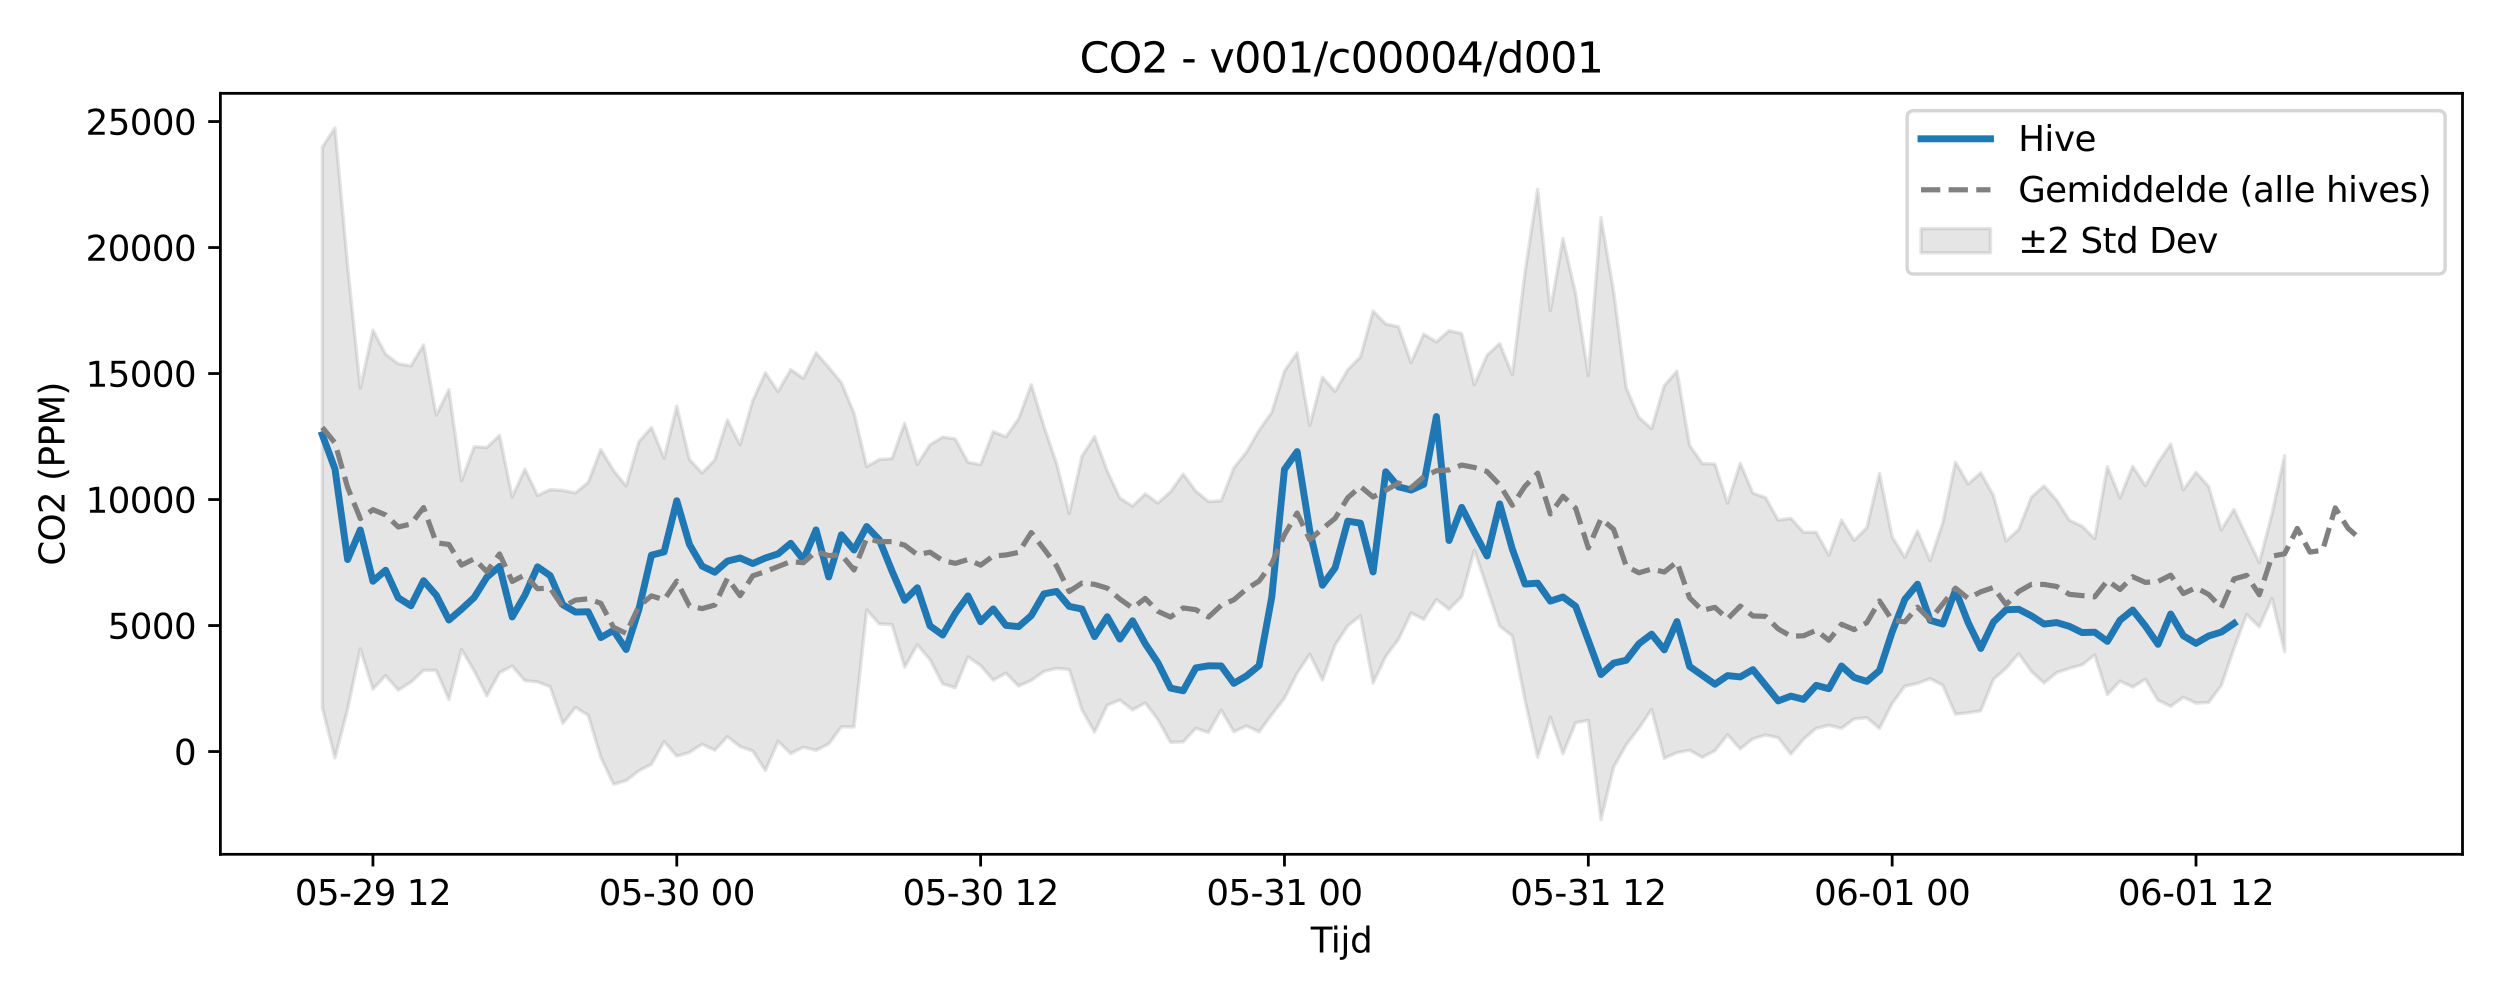<?xml version="1.0" encoding="utf-8" standalone="no"?>
<!DOCTYPE svg PUBLIC "-//W3C//DTD SVG 1.1//EN"
  "http://www.w3.org/Graphics/SVG/1.1/DTD/svg11.dtd">
<svg xmlns:xlink="http://www.w3.org/1999/xlink" width="720pt" height="288pt" viewBox="0 0 720 288" xmlns="http://www.w3.org/2000/svg" version="1.1">
 <defs>
  <style type="text/css">*{stroke-linejoin: round; stroke-linecap: butt}</style>
 </defs>
 <g id="figure_1">
  <g id="patch_1">
   <path d="M 0 288 
L 720 288 
L 720 0 
L 0 0 
z
" style="fill: #ffffff"/>
  </g>
  <g id="axes_1">
   <g id="patch_2">
    <path d="M 63.47 246.04 
L 709.2 246.04 
L 709.2 26.88 
L 63.47 26.88 
z
" style="fill: #ffffff"/>
   </g>
   <g id="FillBetweenPolyCollection_1">
    <defs>
     <path id="m062f5cbd2d" d="M 92.821 -245.614 
L 92.821 -84.219 
L 96.467 -69.738 
L 100.114 -83.769 
L 103.76 -101.11 
L 107.406 -89.539 
L 111.052 -93.422 
L 114.698 -89.243 
L 118.344 -91.521 
L 121.99 -94.946 
L 125.637 -94.919 
L 129.283 -86.577 
L 132.929 -100.914 
L 136.575 -94.774 
L 140.221 -87.603 
L 143.867 -94.303 
L 147.513 -96.189 
L 151.159 -91.961 
L 154.806 -91.606 
L 158.452 -90.229 
L 162.098 -79.669 
L 165.744 -84.264 
L 169.39 -82.013 
L 173.036 -69.94 
L 176.682 -62.147 
L 180.329 -63.18 
L 183.975 -65.991 
L 187.621 -67.884 
L 191.267 -74.423 
L 194.913 -70.209 
L 198.559 -71.299 
L 202.205 -73.666 
L 205.851 -71.939 
L 209.498 -75.849 
L 213.144 -72.978 
L 216.79 -71.719 
L 220.436 -66.117 
L 224.082 -74.509 
L 227.728 -70.983 
L 231.374 -72.814 
L 235.021 -71.915 
L 238.667 -73.749 
L 242.313 -78.647 
L 245.959 -78.667 
L 249.605 -112.316 
L 253.251 -108.289 
L 256.897 -108.134 
L 260.543 -95.883 
L 264.19 -102.279 
L 267.836 -98.028 
L 271.482 -91.052 
L 275.128 -89.93 
L 278.774 -98.853 
L 282.42 -96.294 
L 286.066 -92.12 
L 289.712 -94.12 
L 293.359 -90.412 
L 297.005 -92.013 
L 300.651 -94.619 
L 304.297 -95.512 
L 307.943 -95.17 
L 311.589 -83.578 
L 315.235 -77.168 
L 318.882 -84.88 
L 322.528 -86.394 
L 326.174 -83.531 
L 329.82 -85.546 
L 333.466 -80.766 
L 337.112 -74.215 
L 340.758 -74.339 
L 344.404 -78.259 
L 348.051 -77.035 
L 351.697 -83.526 
L 355.343 -77.276 
L 358.989 -78.925 
L 362.635 -77.234 
L 366.281 -82.184 
L 369.927 -86.903 
L 373.574 -94.116 
L 377.22 -99.571 
L 380.866 -92.133 
L 384.512 -102.191 
L 388.158 -107.764 
L 391.804 -110.626 
L 395.45 -91.32 
L 399.096 -98.926 
L 402.743 -103.855 
L 406.389 -111.446 
L 410.035 -109.622 
L 413.681 -115.322 
L 417.327 -112.532 
L 420.973 -116.172 
L 424.619 -129.521 
L 428.266 -118.69 
L 431.912 -107.665 
L 435.558 -104.853 
L 439.204 -86.364 
L 442.85 -69.947 
L 446.496 -81.445 
L 450.142 -70.92 
L 453.788 -79.882 
L 457.435 -80.523 
L 461.081 -51.922 
L 464.727 -67.087 
L 468.373 -73.547 
L 472.019 -78.305 
L 475.665 -83.675 
L 479.311 -69.583 
L 482.958 -71.233 
L 486.604 -71.924 
L 490.25 -69.883 
L 493.896 -71.792 
L 497.542 -76.402 
L 501.188 -72.298 
L 504.834 -75.235 
L 508.48 -76.297 
L 512.127 -75.541 
L 515.773 -70.83 
L 519.419 -75.084 
L 523.065 -78.251 
L 526.711 -79.101 
L 530.357 -78.24 
L 534.003 -80.957 
L 537.649 -81.296 
L 541.296 -78.198 
L 544.942 -85.41 
L 548.588 -90.353 
L 552.234 -91.168 
L 555.88 -92.542 
L 559.526 -90.626 
L 563.172 -82.312 
L 566.819 -82.731 
L 570.465 -83.289 
L 574.111 -92.35 
L 577.757 -95.536 
L 581.403 -99.747 
L 585.049 -94.601 
L 588.695 -91.301 
L 592.341 -94.285 
L 595.988 -95.502 
L 599.634 -96.531 
L 603.28 -99.358 
L 606.926 -87.953 
L 610.572 -91.854 
L 614.218 -90.11 
L 617.864 -92.385 
L 621.511 -86.33 
L 625.157 -84.612 
L 628.803 -87.174 
L 632.449 -85.502 
L 636.095 -85.701 
L 639.741 -90.572 
L 643.387 -101.234 
L 647.033 -111.002 
L 650.68 -107.459 
L 654.326 -115.659 
L 657.972 -100.289 
L 657.972 -156.765 
L 657.972 -156.765 
L 654.326 -139.974 
L 650.68 -125.967 
L 647.033 -133.592 
L 643.387 -141.287 
L 639.741 -135.377 
L 636.095 -147.906 
L 632.449 -151.986 
L 628.803 -146.925 
L 625.157 -160.113 
L 621.511 -154.736 
L 617.864 -148.139 
L 614.218 -153.69 
L 610.572 -144.601 
L 606.926 -153.601 
L 603.28 -132.883 
L 599.634 -136.46 
L 595.988 -138.153 
L 592.341 -143.907 
L 588.695 -148.059 
L 585.049 -144.826 
L 581.403 -135.554 
L 577.757 -132.201 
L 574.111 -145.277 
L 570.465 -151.833 
L 566.819 -148.611 
L 563.172 -154.917 
L 559.526 -137.462 
L 555.88 -126.544 
L 552.234 -135.099 
L 548.588 -127.476 
L 544.942 -133.381 
L 541.296 -151.629 
L 537.649 -136.04 
L 534.003 -132.365 
L 530.357 -138.19 
L 526.711 -128.088 
L 523.065 -134.699 
L 519.419 -134.701 
L 515.773 -138.735 
L 512.127 -138.207 
L 508.48 -144.672 
L 504.834 -145.99 
L 501.188 -154.591 
L 497.542 -143.092 
L 493.896 -154.375 
L 490.25 -154.516 
L 486.604 -159.724 
L 482.958 -181.125 
L 479.311 -176.927 
L 475.665 -164.576 
L 472.019 -167.764 
L 468.373 -176.216 
L 464.727 -204.02 
L 461.081 -225.335 
L 457.435 -179.846 
L 453.788 -203.378 
L 450.142 -219.252 
L 446.496 -198.537 
L 442.85 -233.5 
L 439.204 -209.588 
L 435.558 -180.083 
L 431.912 -189.07 
L 428.266 -185.693 
L 424.619 -177.223 
L 420.973 -191.956 
L 417.327 -192.764 
L 413.681 -189.533 
L 410.035 -191.757 
L 406.389 -183.577 
L 402.743 -193.919 
L 399.096 -194.669 
L 395.45 -198.41 
L 391.804 -185.195 
L 388.158 -181.536 
L 384.512 -175.26 
L 380.866 -179.351 
L 377.22 -165.53 
L 373.574 -186.376 
L 369.927 -181.131 
L 366.281 -169.264 
L 362.635 -164.107 
L 358.989 -157.834 
L 355.343 -153.215 
L 351.697 -143.794 
L 348.051 -143.569 
L 344.404 -146.543 
L 340.758 -151.473 
L 337.112 -146.365 
L 333.466 -143.132 
L 329.82 -145.759 
L 326.174 -142.23 
L 322.528 -144.545 
L 318.882 -152.349 
L 315.235 -162.259 
L 311.589 -156.591 
L 307.943 -140.132 
L 304.297 -154.504 
L 300.651 -165.197 
L 297.005 -177.221 
L 293.359 -167.421 
L 289.712 -162.201 
L 286.066 -163.678 
L 282.42 -154.182 
L 278.774 -154.869 
L 275.128 -161.574 
L 271.482 -162.115 
L 267.836 -159.915 
L 264.19 -154.234 
L 260.543 -166.105 
L 256.897 -155.929 
L 253.251 -155.676 
L 249.605 -153.632 
L 245.959 -169.03 
L 242.313 -177.783 
L 238.667 -182.22 
L 235.021 -186.397 
L 231.374 -179.043 
L 227.728 -181.575 
L 224.082 -175.22 
L 220.436 -180.637 
L 216.79 -172.599 
L 213.144 -159.899 
L 209.498 -167.055 
L 205.851 -155.556 
L 202.205 -151.77 
L 198.559 -155.695 
L 194.913 -171.048 
L 191.267 -156.054 
L 187.621 -164.911 
L 183.975 -160.766 
L 180.329 -148.037 
L 176.682 -152.534 
L 173.036 -158.551 
L 169.39 -149.066 
L 165.744 -146.076 
L 162.098 -146.75 
L 158.452 -147 
L 154.806 -145.335 
L 151.159 -152.89 
L 147.513 -144.892 
L 143.867 -162.613 
L 140.221 -159.123 
L 136.575 -159.345 
L 132.929 -149.577 
L 129.283 -175.808 
L 125.637 -168.427 
L 121.99 -188.671 
L 118.344 -182.655 
L 114.698 -183.226 
L 111.052 -185.99 
L 107.406 -192.901 
L 103.76 -176.187 
L 100.114 -211.465 
L 96.467 -251.158 
L 92.821 -245.614 
z
" style="stroke: #808080; stroke-opacity: 0.2"/>
    </defs>
    <g clip-path="url(#p7f98dac0ce)">
     <use xlink:href="#m062f5cbd2d" x="0" y="288" style="fill: #808080; fill-opacity: 0.2; stroke: #808080; stroke-opacity: 0.2"/>
    </g>
   </g>
   <g id="matplotlib.axis_1">
    <g id="xtick_1">
     <g id="line2d_1">
      <defs>
       <path id="m42e277d1dd" d="M 0 0 
L 0 3.5 
" style="stroke: #000000; stroke-width: 0.8"/>
      </defs>
      <g>
       <use xlink:href="#m42e277d1dd" x="107.406" y="246.04" style="stroke: #000000; stroke-width: 0.8"/>
      </g>
     </g>
     <g id="text_1">
      <!-- 05-29 12 -->
      <g transform="translate(84.925 260.638) scale(0.1 -0.1)">
       <defs>
        <path id="DejaVuSans-30" d="M 2034 4250 
Q 1547 4250 1301 3770 
Q 1056 3291 1056 2328 
Q 1056 1369 1301 889 
Q 1547 409 2034 409 
Q 2525 409 2770 889 
Q 3016 1369 3016 2328 
Q 3016 3291 2770 3770 
Q 2525 4250 2034 4250 
z
M 2034 4750 
Q 2819 4750 3233 4129 
Q 3647 3509 3647 2328 
Q 3647 1150 3233 529 
Q 2819 -91 2034 -91 
Q 1250 -91 836 529 
Q 422 1150 422 2328 
Q 422 3509 836 4129 
Q 1250 4750 2034 4750 
z
" transform="scale(0.016)"/>
        <path id="DejaVuSans-35" d="M 691 4666 
L 3169 4666 
L 3169 4134 
L 1269 4134 
L 1269 2991 
Q 1406 3038 1543 3061 
Q 1681 3084 1819 3084 
Q 2600 3084 3056 2656 
Q 3513 2228 3513 1497 
Q 3513 744 3044 326 
Q 2575 -91 1722 -91 
Q 1428 -91 1123 -41 
Q 819 9 494 109 
L 494 744 
Q 775 591 1075 516 
Q 1375 441 1709 441 
Q 2250 441 2565 725 
Q 2881 1009 2881 1497 
Q 2881 1984 2565 2268 
Q 2250 2553 1709 2553 
Q 1456 2553 1204 2497 
Q 953 2441 691 2322 
L 691 4666 
z
" transform="scale(0.016)"/>
        <path id="DejaVuSans-2d" d="M 313 2009 
L 1997 2009 
L 1997 1497 
L 313 1497 
L 313 2009 
z
" transform="scale(0.016)"/>
        <path id="DejaVuSans-32" d="M 1228 531 
L 3431 531 
L 3431 0 
L 469 0 
L 469 531 
Q 828 903 1448 1529 
Q 2069 2156 2228 2338 
Q 2531 2678 2651 2914 
Q 2772 3150 2772 3378 
Q 2772 3750 2511 3984 
Q 2250 4219 1831 4219 
Q 1534 4219 1204 4116 
Q 875 4013 500 3803 
L 500 4441 
Q 881 4594 1212 4672 
Q 1544 4750 1819 4750 
Q 2544 4750 2975 4387 
Q 3406 4025 3406 3419 
Q 3406 3131 3298 2873 
Q 3191 2616 2906 2266 
Q 2828 2175 2409 1742 
Q 1991 1309 1228 531 
z
" transform="scale(0.016)"/>
        <path id="DejaVuSans-39" d="M 703 97 
L 703 672 
Q 941 559 1184 500 
Q 1428 441 1663 441 
Q 2288 441 2617 861 
Q 2947 1281 2994 2138 
Q 2813 1869 2534 1725 
Q 2256 1581 1919 1581 
Q 1219 1581 811 2004 
Q 403 2428 403 3163 
Q 403 3881 828 4315 
Q 1253 4750 1959 4750 
Q 2769 4750 3195 4129 
Q 3622 3509 3622 2328 
Q 3622 1225 3098 567 
Q 2575 -91 1691 -91 
Q 1453 -91 1209 -44 
Q 966 3 703 97 
z
M 1959 2075 
Q 2384 2075 2632 2365 
Q 2881 2656 2881 3163 
Q 2881 3666 2632 3958 
Q 2384 4250 1959 4250 
Q 1534 4250 1286 3958 
Q 1038 3666 1038 3163 
Q 1038 2656 1286 2365 
Q 1534 2075 1959 2075 
z
" transform="scale(0.016)"/>
        <path id="DejaVuSans-20" transform="scale(0.016)"/>
        <path id="DejaVuSans-31" d="M 794 531 
L 1825 531 
L 1825 4091 
L 703 3866 
L 703 4441 
L 1819 4666 
L 2450 4666 
L 2450 531 
L 3481 531 
L 3481 0 
L 794 0 
L 794 531 
z
" transform="scale(0.016)"/>
       </defs>
       <use xlink:href="#DejaVuSans-30"/>
       <use xlink:href="#DejaVuSans-35" transform="translate(63.623 0)"/>
       <use xlink:href="#DejaVuSans-2d" transform="translate(127.246 0)"/>
       <use xlink:href="#DejaVuSans-32" transform="translate(163.33 0)"/>
       <use xlink:href="#DejaVuSans-39" transform="translate(226.953 0)"/>
       <use xlink:href="#DejaVuSans-20" transform="translate(290.576 0)"/>
       <use xlink:href="#DejaVuSans-31" transform="translate(322.363 0)"/>
       <use xlink:href="#DejaVuSans-32" transform="translate(385.986 0)"/>
      </g>
     </g>
    </g>
    <g id="xtick_2">
     <g id="line2d_2">
      <g>
       <use xlink:href="#m42e277d1dd" x="194.913" y="246.04" style="stroke: #000000; stroke-width: 0.8"/>
      </g>
     </g>
     <g id="text_2">
      <!-- 05-30 00 -->
      <g transform="translate(172.433 260.638) scale(0.1 -0.1)">
       <defs>
        <path id="DejaVuSans-33" d="M 2597 2516 
Q 3050 2419 3304 2112 
Q 3559 1806 3559 1356 
Q 3559 666 3084 287 
Q 2609 -91 1734 -91 
Q 1441 -91 1130 -33 
Q 819 25 488 141 
L 488 750 
Q 750 597 1062 519 
Q 1375 441 1716 441 
Q 2309 441 2620 675 
Q 2931 909 2931 1356 
Q 2931 1769 2642 2001 
Q 2353 2234 1838 2234 
L 1294 2234 
L 1294 2753 
L 1863 2753 
Q 2328 2753 2575 2939 
Q 2822 3125 2822 3475 
Q 2822 3834 2567 4026 
Q 2313 4219 1838 4219 
Q 1578 4219 1281 4162 
Q 984 4106 628 3988 
L 628 4550 
Q 988 4650 1302 4700 
Q 1616 4750 1894 4750 
Q 2613 4750 3031 4423 
Q 3450 4097 3450 3541 
Q 3450 3153 3228 2886 
Q 3006 2619 2597 2516 
z
" transform="scale(0.016)"/>
       </defs>
       <use xlink:href="#DejaVuSans-30"/>
       <use xlink:href="#DejaVuSans-35" transform="translate(63.623 0)"/>
       <use xlink:href="#DejaVuSans-2d" transform="translate(127.246 0)"/>
       <use xlink:href="#DejaVuSans-33" transform="translate(163.33 0)"/>
       <use xlink:href="#DejaVuSans-30" transform="translate(226.953 0)"/>
       <use xlink:href="#DejaVuSans-20" transform="translate(290.576 0)"/>
       <use xlink:href="#DejaVuSans-30" transform="translate(322.363 0)"/>
       <use xlink:href="#DejaVuSans-30" transform="translate(385.986 0)"/>
      </g>
     </g>
    </g>
    <g id="xtick_3">
     <g id="line2d_3">
      <g>
       <use xlink:href="#m42e277d1dd" x="282.42" y="246.04" style="stroke: #000000; stroke-width: 0.8"/>
      </g>
     </g>
     <g id="text_3">
      <!-- 05-30 12 -->
      <g transform="translate(259.94 260.638) scale(0.1 -0.1)">
       <use xlink:href="#DejaVuSans-30"/>
       <use xlink:href="#DejaVuSans-35" transform="translate(63.623 0)"/>
       <use xlink:href="#DejaVuSans-2d" transform="translate(127.246 0)"/>
       <use xlink:href="#DejaVuSans-33" transform="translate(163.33 0)"/>
       <use xlink:href="#DejaVuSans-30" transform="translate(226.953 0)"/>
       <use xlink:href="#DejaVuSans-20" transform="translate(290.576 0)"/>
       <use xlink:href="#DejaVuSans-31" transform="translate(322.363 0)"/>
       <use xlink:href="#DejaVuSans-32" transform="translate(385.986 0)"/>
      </g>
     </g>
    </g>
    <g id="xtick_4">
     <g id="line2d_4">
      <g>
       <use xlink:href="#m42e277d1dd" x="369.927" y="246.04" style="stroke: #000000; stroke-width: 0.8"/>
      </g>
     </g>
     <g id="text_4">
      <!-- 05-31 00 -->
      <g transform="translate(347.447 260.638) scale(0.1 -0.1)">
       <use xlink:href="#DejaVuSans-30"/>
       <use xlink:href="#DejaVuSans-35" transform="translate(63.623 0)"/>
       <use xlink:href="#DejaVuSans-2d" transform="translate(127.246 0)"/>
       <use xlink:href="#DejaVuSans-33" transform="translate(163.33 0)"/>
       <use xlink:href="#DejaVuSans-31" transform="translate(226.953 0)"/>
       <use xlink:href="#DejaVuSans-20" transform="translate(290.576 0)"/>
       <use xlink:href="#DejaVuSans-30" transform="translate(322.363 0)"/>
       <use xlink:href="#DejaVuSans-30" transform="translate(385.986 0)"/>
      </g>
     </g>
    </g>
    <g id="xtick_5">
     <g id="line2d_5">
      <g>
       <use xlink:href="#m42e277d1dd" x="457.435" y="246.04" style="stroke: #000000; stroke-width: 0.8"/>
      </g>
     </g>
     <g id="text_5">
      <!-- 05-31 12 -->
      <g transform="translate(434.954 260.638) scale(0.1 -0.1)">
       <use xlink:href="#DejaVuSans-30"/>
       <use xlink:href="#DejaVuSans-35" transform="translate(63.623 0)"/>
       <use xlink:href="#DejaVuSans-2d" transform="translate(127.246 0)"/>
       <use xlink:href="#DejaVuSans-33" transform="translate(163.33 0)"/>
       <use xlink:href="#DejaVuSans-31" transform="translate(226.953 0)"/>
       <use xlink:href="#DejaVuSans-20" transform="translate(290.576 0)"/>
       <use xlink:href="#DejaVuSans-31" transform="translate(322.363 0)"/>
       <use xlink:href="#DejaVuSans-32" transform="translate(385.986 0)"/>
      </g>
     </g>
    </g>
    <g id="xtick_6">
     <g id="line2d_6">
      <g>
       <use xlink:href="#m42e277d1dd" x="544.942" y="246.04" style="stroke: #000000; stroke-width: 0.8"/>
      </g>
     </g>
     <g id="text_6">
      <!-- 06-01 00 -->
      <g transform="translate(522.461 260.638) scale(0.1 -0.1)">
       <defs>
        <path id="DejaVuSans-36" d="M 2113 2584 
Q 1688 2584 1439 2293 
Q 1191 2003 1191 1497 
Q 1191 994 1439 701 
Q 1688 409 2113 409 
Q 2538 409 2786 701 
Q 3034 994 3034 1497 
Q 3034 2003 2786 2293 
Q 2538 2584 2113 2584 
z
M 3366 4563 
L 3366 3988 
Q 3128 4100 2886 4159 
Q 2644 4219 2406 4219 
Q 1781 4219 1451 3797 
Q 1122 3375 1075 2522 
Q 1259 2794 1537 2939 
Q 1816 3084 2150 3084 
Q 2853 3084 3261 2657 
Q 3669 2231 3669 1497 
Q 3669 778 3244 343 
Q 2819 -91 2113 -91 
Q 1303 -91 875 529 
Q 447 1150 447 2328 
Q 447 3434 972 4092 
Q 1497 4750 2381 4750 
Q 2619 4750 2861 4703 
Q 3103 4656 3366 4563 
z
" transform="scale(0.016)"/>
       </defs>
       <use xlink:href="#DejaVuSans-30"/>
       <use xlink:href="#DejaVuSans-36" transform="translate(63.623 0)"/>
       <use xlink:href="#DejaVuSans-2d" transform="translate(127.246 0)"/>
       <use xlink:href="#DejaVuSans-30" transform="translate(163.33 0)"/>
       <use xlink:href="#DejaVuSans-31" transform="translate(226.953 0)"/>
       <use xlink:href="#DejaVuSans-20" transform="translate(290.576 0)"/>
       <use xlink:href="#DejaVuSans-30" transform="translate(322.363 0)"/>
       <use xlink:href="#DejaVuSans-30" transform="translate(385.986 0)"/>
      </g>
     </g>
    </g>
    <g id="xtick_7">
     <g id="line2d_7">
      <g>
       <use xlink:href="#m42e277d1dd" x="632.449" y="246.04" style="stroke: #000000; stroke-width: 0.8"/>
      </g>
     </g>
     <g id="text_7">
      <!-- 06-01 12 -->
      <g transform="translate(609.968 260.638) scale(0.1 -0.1)">
       <use xlink:href="#DejaVuSans-30"/>
       <use xlink:href="#DejaVuSans-36" transform="translate(63.623 0)"/>
       <use xlink:href="#DejaVuSans-2d" transform="translate(127.246 0)"/>
       <use xlink:href="#DejaVuSans-30" transform="translate(163.33 0)"/>
       <use xlink:href="#DejaVuSans-31" transform="translate(226.953 0)"/>
       <use xlink:href="#DejaVuSans-20" transform="translate(290.576 0)"/>
       <use xlink:href="#DejaVuSans-31" transform="translate(322.363 0)"/>
       <use xlink:href="#DejaVuSans-32" transform="translate(385.986 0)"/>
      </g>
     </g>
    </g>
    <g id="text_8">
     <!-- Tijd -->
     <g transform="translate(377.485 274.317) scale(0.1 -0.1)">
      <defs>
       <path id="DejaVuSans-54" d="M -19 4666 
L 3928 4666 
L 3928 4134 
L 2272 4134 
L 2272 0 
L 1638 0 
L 1638 4134 
L -19 4134 
L -19 4666 
z
" transform="scale(0.016)"/>
       <path id="DejaVuSans-69" d="M 603 3500 
L 1178 3500 
L 1178 0 
L 603 0 
L 603 3500 
z
M 603 4863 
L 1178 4863 
L 1178 4134 
L 603 4134 
L 603 4863 
z
" transform="scale(0.016)"/>
       <path id="DejaVuSans-6a" d="M 603 3500 
L 1178 3500 
L 1178 -63 
Q 1178 -731 923 -1031 
Q 669 -1331 103 -1331 
L -116 -1331 
L -116 -844 
L 38 -844 
Q 366 -844 484 -692 
Q 603 -541 603 -63 
L 603 3500 
z
M 603 4863 
L 1178 4863 
L 1178 4134 
L 603 4134 
L 603 4863 
z
" transform="scale(0.016)"/>
       <path id="DejaVuSans-64" d="M 2906 2969 
L 2906 4863 
L 3481 4863 
L 3481 0 
L 2906 0 
L 2906 525 
Q 2725 213 2448 61 
Q 2172 -91 1784 -91 
Q 1150 -91 751 415 
Q 353 922 353 1747 
Q 353 2572 751 3078 
Q 1150 3584 1784 3584 
Q 2172 3584 2448 3432 
Q 2725 3281 2906 2969 
z
M 947 1747 
Q 947 1113 1208 752 
Q 1469 391 1925 391 
Q 2381 391 2643 752 
Q 2906 1113 2906 1747 
Q 2906 2381 2643 2742 
Q 2381 3103 1925 3103 
Q 1469 3103 1208 2742 
Q 947 2381 947 1747 
z
" transform="scale(0.016)"/>
      </defs>
      <use xlink:href="#DejaVuSans-54"/>
      <use xlink:href="#DejaVuSans-69" transform="translate(57.959 0)"/>
      <use xlink:href="#DejaVuSans-6a" transform="translate(85.742 0)"/>
      <use xlink:href="#DejaVuSans-64" transform="translate(113.525 0)"/>
     </g>
    </g>
   </g>
   <g id="matplotlib.axis_2">
    <g id="ytick_1">
     <g id="line2d_8">
      <defs>
       <path id="m6b375b5dc6" d="M 0 0 
L -3.5 0 
" style="stroke: #000000; stroke-width: 0.8"/>
      </defs>
      <g>
       <use xlink:href="#m6b375b5dc6" x="63.47" y="216.441" style="stroke: #000000; stroke-width: 0.8"/>
      </g>
     </g>
     <g id="text_9">
      <!-- 0 -->
      <g transform="translate(50.108 220.24) scale(0.1 -0.1)">
       <use xlink:href="#DejaVuSans-30"/>
      </g>
     </g>
    </g>
    <g id="ytick_2">
     <g id="line2d_9">
      <g>
       <use xlink:href="#m6b375b5dc6" x="63.47" y="180.154" style="stroke: #000000; stroke-width: 0.8"/>
      </g>
     </g>
     <g id="text_10">
      <!-- 5000 -->
      <g transform="translate(31.02 183.953) scale(0.1 -0.1)">
       <use xlink:href="#DejaVuSans-35"/>
       <use xlink:href="#DejaVuSans-30" transform="translate(63.623 0)"/>
       <use xlink:href="#DejaVuSans-30" transform="translate(127.246 0)"/>
       <use xlink:href="#DejaVuSans-30" transform="translate(190.869 0)"/>
      </g>
     </g>
    </g>
    <g id="ytick_3">
     <g id="line2d_10">
      <g>
       <use xlink:href="#m6b375b5dc6" x="63.47" y="143.867" style="stroke: #000000; stroke-width: 0.8"/>
      </g>
     </g>
     <g id="text_11">
      <!-- 10000 -->
      <g transform="translate(24.657 147.666) scale(0.1 -0.1)">
       <use xlink:href="#DejaVuSans-31"/>
       <use xlink:href="#DejaVuSans-30" transform="translate(63.623 0)"/>
       <use xlink:href="#DejaVuSans-30" transform="translate(127.246 0)"/>
       <use xlink:href="#DejaVuSans-30" transform="translate(190.869 0)"/>
       <use xlink:href="#DejaVuSans-30" transform="translate(254.492 0)"/>
      </g>
     </g>
    </g>
    <g id="ytick_4">
     <g id="line2d_11">
      <g>
       <use xlink:href="#m6b375b5dc6" x="63.47" y="107.58" style="stroke: #000000; stroke-width: 0.8"/>
      </g>
     </g>
     <g id="text_12">
      <!-- 15000 -->
      <g transform="translate(24.657 111.379) scale(0.1 -0.1)">
       <use xlink:href="#DejaVuSans-31"/>
       <use xlink:href="#DejaVuSans-35" transform="translate(63.623 0)"/>
       <use xlink:href="#DejaVuSans-30" transform="translate(127.246 0)"/>
       <use xlink:href="#DejaVuSans-30" transform="translate(190.869 0)"/>
       <use xlink:href="#DejaVuSans-30" transform="translate(254.492 0)"/>
      </g>
     </g>
    </g>
    <g id="ytick_5">
     <g id="line2d_12">
      <g>
       <use xlink:href="#m6b375b5dc6" x="63.47" y="71.293" style="stroke: #000000; stroke-width: 0.8"/>
      </g>
     </g>
     <g id="text_13">
      <!-- 20000 -->
      <g transform="translate(24.657 75.092) scale(0.1 -0.1)">
       <use xlink:href="#DejaVuSans-32"/>
       <use xlink:href="#DejaVuSans-30" transform="translate(63.623 0)"/>
       <use xlink:href="#DejaVuSans-30" transform="translate(127.246 0)"/>
       <use xlink:href="#DejaVuSans-30" transform="translate(190.869 0)"/>
       <use xlink:href="#DejaVuSans-30" transform="translate(254.492 0)"/>
      </g>
     </g>
    </g>
    <g id="ytick_6">
     <g id="line2d_13">
      <g>
       <use xlink:href="#m6b375b5dc6" x="63.47" y="35.006" style="stroke: #000000; stroke-width: 0.8"/>
      </g>
     </g>
     <g id="text_14">
      <!-- 25000 -->
      <g transform="translate(24.657 38.805) scale(0.1 -0.1)">
       <use xlink:href="#DejaVuSans-32"/>
       <use xlink:href="#DejaVuSans-35" transform="translate(63.623 0)"/>
       <use xlink:href="#DejaVuSans-30" transform="translate(127.246 0)"/>
       <use xlink:href="#DejaVuSans-30" transform="translate(190.869 0)"/>
       <use xlink:href="#DejaVuSans-30" transform="translate(254.492 0)"/>
      </g>
     </g>
    </g>
    <g id="text_15">
     <!-- CO2 (PPM) -->
     <g transform="translate(18.578 162.903) rotate(-90) scale(0.1 -0.1)">
      <defs>
       <path id="DejaVuSans-43" d="M 4122 4306 
L 4122 3641 
Q 3803 3938 3442 4084 
Q 3081 4231 2675 4231 
Q 1875 4231 1450 3742 
Q 1025 3253 1025 2328 
Q 1025 1406 1450 917 
Q 1875 428 2675 428 
Q 3081 428 3442 575 
Q 3803 722 4122 1019 
L 4122 359 
Q 3791 134 3420 21 
Q 3050 -91 2638 -91 
Q 1578 -91 968 557 
Q 359 1206 359 2328 
Q 359 3453 968 4101 
Q 1578 4750 2638 4750 
Q 3056 4750 3426 4639 
Q 3797 4528 4122 4306 
z
" transform="scale(0.016)"/>
       <path id="DejaVuSans-4f" d="M 2522 4238 
Q 1834 4238 1429 3725 
Q 1025 3213 1025 2328 
Q 1025 1447 1429 934 
Q 1834 422 2522 422 
Q 3209 422 3611 934 
Q 4013 1447 4013 2328 
Q 4013 3213 3611 3725 
Q 3209 4238 2522 4238 
z
M 2522 4750 
Q 3503 4750 4090 4092 
Q 4678 3434 4678 2328 
Q 4678 1225 4090 567 
Q 3503 -91 2522 -91 
Q 1538 -91 948 565 
Q 359 1222 359 2328 
Q 359 3434 948 4092 
Q 1538 4750 2522 4750 
z
" transform="scale(0.016)"/>
       <path id="DejaVuSans-28" d="M 1984 4856 
Q 1566 4138 1362 3434 
Q 1159 2731 1159 2009 
Q 1159 1288 1364 580 
Q 1569 -128 1984 -844 
L 1484 -844 
Q 1016 -109 783 600 
Q 550 1309 550 2009 
Q 550 2706 781 3412 
Q 1013 4119 1484 4856 
L 1984 4856 
z
" transform="scale(0.016)"/>
       <path id="DejaVuSans-50" d="M 1259 4147 
L 1259 2394 
L 2053 2394 
Q 2494 2394 2734 2622 
Q 2975 2850 2975 3272 
Q 2975 3691 2734 3919 
Q 2494 4147 2053 4147 
L 1259 4147 
z
M 628 4666 
L 2053 4666 
Q 2838 4666 3239 4311 
Q 3641 3956 3641 3272 
Q 3641 2581 3239 2228 
Q 2838 1875 2053 1875 
L 1259 1875 
L 1259 0 
L 628 0 
L 628 4666 
z
" transform="scale(0.016)"/>
       <path id="DejaVuSans-4d" d="M 628 4666 
L 1569 4666 
L 2759 1491 
L 3956 4666 
L 4897 4666 
L 4897 0 
L 4281 0 
L 4281 4097 
L 3078 897 
L 2444 897 
L 1241 4097 
L 1241 0 
L 628 0 
L 628 4666 
z
" transform="scale(0.016)"/>
       <path id="DejaVuSans-29" d="M 513 4856 
L 1013 4856 
Q 1481 4119 1714 3412 
Q 1947 2706 1947 2009 
Q 1947 1309 1714 600 
Q 1481 -109 1013 -844 
L 513 -844 
Q 928 -128 1133 580 
Q 1338 1288 1338 2009 
Q 1338 2731 1133 3434 
Q 928 4138 513 4856 
z
" transform="scale(0.016)"/>
      </defs>
      <use xlink:href="#DejaVuSans-43"/>
      <use xlink:href="#DejaVuSans-4f" transform="translate(69.824 0)"/>
      <use xlink:href="#DejaVuSans-32" transform="translate(148.535 0)"/>
      <use xlink:href="#DejaVuSans-20" transform="translate(212.158 0)"/>
      <use xlink:href="#DejaVuSans-28" transform="translate(243.945 0)"/>
      <use xlink:href="#DejaVuSans-50" transform="translate(282.959 0)"/>
      <use xlink:href="#DejaVuSans-50" transform="translate(343.262 0)"/>
      <use xlink:href="#DejaVuSans-4d" transform="translate(403.564 0)"/>
      <use xlink:href="#DejaVuSans-29" transform="translate(489.844 0)"/>
     </g>
    </g>
   </g>
   <g id="line2d_14">
    <path d="M 92.821 125.201 
L 96.467 135.06 
L 100.114 161.135 
L 103.76 152.645 
L 107.406 167.401 
L 111.052 164.239 
L 114.698 172.171 
L 118.344 174.461 
L 121.99 167.246 
L 125.637 171.409 
L 129.283 178.562 
L 132.929 175.444 
L 136.575 172.062 
L 140.221 166.213 
L 143.867 163.133 
L 147.513 177.676 
L 151.159 171.431 
L 154.806 163.252 
L 158.452 165.785 
L 162.098 174.167 
L 165.744 176.279 
L 169.39 176.184 
L 173.036 183.623 
L 176.682 181.545 
L 180.329 187.041 
L 183.975 175.58 
L 187.621 159.884 
L 191.267 158.936 
L 194.913 144.22 
L 198.559 156.797 
L 202.205 163.046 
L 205.851 164.795 
L 209.498 161.595 
L 213.144 160.697 
L 216.79 162.294 
L 220.436 160.709 
L 224.082 159.514 
L 227.728 156.478 
L 231.374 161.22 
L 235.021 152.629 
L 238.667 166.162 
L 242.313 154.025 
L 245.959 158.392 
L 249.605 151.642 
L 253.251 155.481 
L 256.897 164.476 
L 260.543 172.882 
L 264.19 169.285 
L 267.836 180.244 
L 271.482 182.885 
L 275.128 176.642 
L 278.774 171.624 
L 282.42 179.058 
L 286.066 175.369 
L 289.712 180.103 
L 293.359 180.471 
L 297.005 177.295 
L 300.651 171.032 
L 304.297 170.333 
L 307.943 174.653 
L 311.589 175.393 
L 315.235 183.331 
L 318.882 177.631 
L 322.528 184.051 
L 326.174 178.78 
L 329.82 185.38 
L 333.466 190.859 
L 337.112 198.174 
L 340.758 198.939 
L 344.404 192.351 
L 348.051 191.747 
L 351.697 191.798 
L 355.343 196.798 
L 358.989 194.669 
L 362.635 191.677 
L 366.281 171.9 
L 369.927 135.19 
L 373.574 130.071 
L 377.22 152.876 
L 380.866 168.535 
L 384.512 163.53 
L 388.158 150.099 
L 391.804 150.67 
L 395.45 164.72 
L 399.096 135.879 
L 402.743 140.209 
L 406.389 141.124 
L 410.035 139.481 
L 413.681 119.973 
L 417.327 155.653 
L 420.973 146.127 
L 424.619 153.287 
L 428.266 160.119 
L 431.912 145.134 
L 435.558 158.159 
L 439.204 168.208 
L 442.85 167.945 
L 446.496 173.112 
L 450.142 171.929 
L 453.788 174.622 
L 461.081 194.265 
L 464.727 190.977 
L 468.373 190.155 
L 472.019 185.398 
L 475.665 182.643 
L 479.311 187.154 
L 482.958 179.02 
L 486.604 191.938 
L 493.896 197.057 
L 497.542 194.575 
L 501.188 194.952 
L 504.834 192.855 
L 512.127 201.859 
L 515.773 200.482 
L 519.419 201.411 
L 523.065 197.381 
L 526.711 198.351 
L 530.357 191.81 
L 534.003 195.114 
L 537.649 196.234 
L 541.296 193.123 
L 544.942 181.998 
L 548.588 172.636 
L 552.234 168.257 
L 555.88 178.649 
L 559.526 179.724 
L 563.172 169.984 
L 566.819 179.291 
L 570.465 186.754 
L 574.111 179.145 
L 577.757 175.611 
L 581.403 175.476 
L 585.049 177.365 
L 588.695 179.716 
L 592.341 179.303 
L 595.988 180.391 
L 599.634 182.177 
L 603.28 182.077 
L 606.926 184.714 
L 610.572 178.606 
L 614.218 175.681 
L 617.864 180.278 
L 621.511 185.556 
L 625.157 176.847 
L 628.803 183.091 
L 632.449 185.288 
L 636.095 183.152 
L 639.741 182.036 
L 643.387 179.555 
L 643.387 179.555 
" clip-path="url(#p7f98dac0ce)" style="fill: none; stroke: #1f77b4; stroke-width: 2; stroke-linecap: square"/>
   </g>
   <g id="line2d_15">
    <path d="M 92.821 123.083 
L 96.467 127.552 
L 100.114 140.383 
L 103.76 149.351 
L 107.406 146.78 
L 111.052 148.294 
L 114.698 151.765 
L 118.344 150.912 
L 121.99 146.192 
L 125.637 156.327 
L 129.283 156.807 
L 132.929 162.755 
L 136.575 160.94 
L 140.221 164.637 
L 143.867 159.542 
L 147.513 167.459 
L 151.159 165.574 
L 154.806 169.53 
L 158.452 169.386 
L 162.098 174.791 
L 165.744 172.83 
L 169.39 172.461 
L 173.036 173.754 
L 176.682 180.659 
L 180.329 182.392 
L 183.975 174.621 
L 187.621 171.602 
L 191.267 172.762 
L 194.913 167.371 
L 198.559 174.503 
L 202.205 175.282 
L 205.851 174.252 
L 209.498 166.548 
L 213.144 171.562 
L 216.79 165.841 
L 220.436 164.623 
L 227.728 161.721 
L 231.374 162.071 
L 235.021 158.844 
L 238.667 160.015 
L 242.313 159.785 
L 245.959 164.152 
L 249.605 155.026 
L 253.251 156.017 
L 256.897 155.969 
L 260.543 157.006 
L 264.19 159.743 
L 267.836 159.028 
L 271.482 161.417 
L 275.128 162.248 
L 278.774 161.139 
L 282.42 162.762 
L 286.066 160.101 
L 289.712 159.839 
L 293.359 159.084 
L 297.005 153.383 
L 300.651 158.092 
L 304.297 162.992 
L 307.943 170.349 
L 311.589 167.915 
L 315.235 168.286 
L 318.882 169.385 
L 322.528 172.53 
L 326.174 175.12 
L 329.82 172.347 
L 333.466 176.051 
L 337.112 177.71 
L 340.758 175.094 
L 344.404 175.599 
L 348.051 177.698 
L 351.697 174.34 
L 355.343 172.754 
L 358.989 169.621 
L 362.635 167.33 
L 366.281 162.276 
L 369.927 153.983 
L 373.574 147.754 
L 377.22 155.449 
L 380.866 152.258 
L 384.512 149.275 
L 388.158 143.35 
L 391.804 140.089 
L 395.45 143.135 
L 399.096 141.202 
L 402.743 139.113 
L 406.389 140.488 
L 410.035 137.311 
L 413.681 135.573 
L 417.327 135.352 
L 420.973 133.936 
L 424.619 134.628 
L 428.266 135.809 
L 431.912 139.633 
L 435.558 145.532 
L 439.204 140.024 
L 442.85 136.276 
L 446.496 148.009 
L 450.142 142.914 
L 453.788 146.37 
L 457.435 157.816 
L 461.081 149.372 
L 464.727 152.446 
L 468.373 163.118 
L 472.019 164.966 
L 475.665 163.875 
L 479.311 164.745 
L 482.958 161.821 
L 486.604 172.176 
L 490.25 175.801 
L 493.896 174.916 
L 497.542 178.253 
L 501.188 174.556 
L 504.834 177.387 
L 508.48 177.515 
L 512.127 181.126 
L 515.773 183.218 
L 519.419 183.108 
L 523.065 181.525 
L 526.711 184.405 
L 530.357 179.785 
L 534.003 181.339 
L 537.649 179.332 
L 541.296 173.087 
L 544.942 178.604 
L 548.588 179.086 
L 552.234 174.866 
L 555.88 178.457 
L 563.172 169.386 
L 566.819 172.329 
L 570.465 170.439 
L 574.111 169.187 
L 577.757 174.132 
L 581.403 170.349 
L 585.049 168.286 
L 588.695 168.32 
L 592.341 168.904 
L 595.988 171.173 
L 603.28 171.879 
L 606.926 167.223 
L 610.572 169.773 
L 614.218 166.1 
L 617.864 167.738 
L 621.511 167.467 
L 625.157 165.638 
L 628.803 170.95 
L 632.449 169.256 
L 636.095 171.197 
L 639.741 175.025 
L 643.387 166.739 
L 647.033 165.703 
L 650.68 171.287 
L 654.326 160.184 
L 657.972 159.473 
L 661.618 152.184 
L 665.264 158.994 
L 668.91 158.486 
L 672.556 146.28 
L 676.203 152.107 
L 679.849 155.368 
L 679.849 155.368 
" clip-path="url(#p7f98dac0ce)" style="fill: none; stroke-dasharray: 5.55,2.4; stroke-dashoffset: 0; stroke: #808080; stroke-width: 1.5"/>
   </g>
   <g id="patch_3">
    <path d="M 63.47 246.04 
L 63.47 26.88 
" style="fill: none; stroke: #000000; stroke-width: 0.8; stroke-linejoin: miter; stroke-linecap: square"/>
   </g>
   <g id="patch_4">
    <path d="M 709.2 246.04 
L 709.2 26.88 
" style="fill: none; stroke: #000000; stroke-width: 0.8; stroke-linejoin: miter; stroke-linecap: square"/>
   </g>
   <g id="patch_5">
    <path d="M 63.47 246.04 
L 709.2 246.04 
" style="fill: none; stroke: #000000; stroke-width: 0.8; stroke-linejoin: miter; stroke-linecap: square"/>
   </g>
   <g id="patch_6">
    <path d="M 63.47 26.88 
L 709.2 26.88 
" style="fill: none; stroke: #000000; stroke-width: 0.8; stroke-linejoin: miter; stroke-linecap: square"/>
   </g>
   <g id="text_16">
    <!-- CO2 - v001/c00004/d001 -->
    <g transform="translate(310.932 20.88) scale(0.12 -0.12)">
     <defs>
      <path id="DejaVuSans-76" d="M 191 3500 
L 800 3500 
L 1894 563 
L 2988 3500 
L 3597 3500 
L 2284 0 
L 1503 0 
L 191 3500 
z
" transform="scale(0.016)"/>
      <path id="DejaVuSans-2f" d="M 1625 4666 
L 2156 4666 
L 531 -594 
L 0 -594 
L 1625 4666 
z
" transform="scale(0.016)"/>
      <path id="DejaVuSans-63" d="M 3122 3366 
L 3122 2828 
Q 2878 2963 2633 3030 
Q 2388 3097 2138 3097 
Q 1578 3097 1268 2742 
Q 959 2388 959 1747 
Q 959 1106 1268 751 
Q 1578 397 2138 397 
Q 2388 397 2633 464 
Q 2878 531 3122 666 
L 3122 134 
Q 2881 22 2623 -34 
Q 2366 -91 2075 -91 
Q 1284 -91 818 406 
Q 353 903 353 1747 
Q 353 2603 823 3093 
Q 1294 3584 2113 3584 
Q 2378 3584 2631 3529 
Q 2884 3475 3122 3366 
z
" transform="scale(0.016)"/>
      <path id="DejaVuSans-34" d="M 2419 4116 
L 825 1625 
L 2419 1625 
L 2419 4116 
z
M 2253 4666 
L 3047 4666 
L 3047 1625 
L 3713 1625 
L 3713 1100 
L 3047 1100 
L 3047 0 
L 2419 0 
L 2419 1100 
L 313 1100 
L 313 1709 
L 2253 4666 
z
" transform="scale(0.016)"/>
     </defs>
     <use xlink:href="#DejaVuSans-43"/>
     <use xlink:href="#DejaVuSans-4f" transform="translate(69.824 0)"/>
     <use xlink:href="#DejaVuSans-32" transform="translate(148.535 0)"/>
     <use xlink:href="#DejaVuSans-20" transform="translate(212.158 0)"/>
     <use xlink:href="#DejaVuSans-2d" transform="translate(243.945 0)"/>
     <use xlink:href="#DejaVuSans-20" transform="translate(280.029 0)"/>
     <use xlink:href="#DejaVuSans-76" transform="translate(311.816 0)"/>
     <use xlink:href="#DejaVuSans-30" transform="translate(370.996 0)"/>
     <use xlink:href="#DejaVuSans-30" transform="translate(434.619 0)"/>
     <use xlink:href="#DejaVuSans-31" transform="translate(498.242 0)"/>
     <use xlink:href="#DejaVuSans-2f" transform="translate(561.865 0)"/>
     <use xlink:href="#DejaVuSans-63" transform="translate(595.557 0)"/>
     <use xlink:href="#DejaVuSans-30" transform="translate(650.537 0)"/>
     <use xlink:href="#DejaVuSans-30" transform="translate(714.16 0)"/>
     <use xlink:href="#DejaVuSans-30" transform="translate(777.783 0)"/>
     <use xlink:href="#DejaVuSans-30" transform="translate(841.406 0)"/>
     <use xlink:href="#DejaVuSans-34" transform="translate(905.029 0)"/>
     <use xlink:href="#DejaVuSans-2f" transform="translate(968.652 0)"/>
     <use xlink:href="#DejaVuSans-64" transform="translate(1002.344 0)"/>
     <use xlink:href="#DejaVuSans-30" transform="translate(1065.82 0)"/>
     <use xlink:href="#DejaVuSans-30" transform="translate(1129.443 0)"/>
     <use xlink:href="#DejaVuSans-31" transform="translate(1193.066 0)"/>
    </g>
   </g>
   <g id="legend_1">
    <g id="patch_7">
     <path d="M 551.256 78.914 
L 702.2 78.914 
Q 704.2 78.914 704.2 76.914 
L 704.2 33.88 
Q 704.2 31.88 702.2 31.88 
L 551.256 31.88 
Q 549.256 31.88 549.256 33.88 
L 549.256 76.914 
Q 549.256 78.914 551.256 78.914 
z
" style="fill: #ffffff; opacity: 0.8; stroke: #cccccc; stroke-linejoin: miter"/>
    </g>
    <g id="line2d_16">
     <path d="M 553.256 39.978 
L 563.256 39.978 
L 573.256 39.978 
" style="fill: none; stroke: #1f77b4; stroke-width: 2; stroke-linecap: square"/>
    </g>
    <g id="text_17">
     <!-- Hive -->
     <g transform="translate(581.256 43.478) scale(0.1 -0.1)">
      <defs>
       <path id="DejaVuSans-48" d="M 628 4666 
L 1259 4666 
L 1259 2753 
L 3553 2753 
L 3553 4666 
L 4184 4666 
L 4184 0 
L 3553 0 
L 3553 2222 
L 1259 2222 
L 1259 0 
L 628 0 
L 628 4666 
z
" transform="scale(0.016)"/>
       <path id="DejaVuSans-65" d="M 3597 1894 
L 3597 1613 
L 953 1613 
Q 991 1019 1311 708 
Q 1631 397 2203 397 
Q 2534 397 2845 478 
Q 3156 559 3463 722 
L 3463 178 
Q 3153 47 2828 -22 
Q 2503 -91 2169 -91 
Q 1331 -91 842 396 
Q 353 884 353 1716 
Q 353 2575 817 3079 
Q 1281 3584 2069 3584 
Q 2775 3584 3186 3129 
Q 3597 2675 3597 1894 
z
M 3022 2063 
Q 3016 2534 2758 2815 
Q 2500 3097 2075 3097 
Q 1594 3097 1305 2825 
Q 1016 2553 972 2059 
L 3022 2063 
z
" transform="scale(0.016)"/>
      </defs>
      <use xlink:href="#DejaVuSans-48"/>
      <use xlink:href="#DejaVuSans-69" transform="translate(75.195 0)"/>
      <use xlink:href="#DejaVuSans-76" transform="translate(102.979 0)"/>
      <use xlink:href="#DejaVuSans-65" transform="translate(162.158 0)"/>
     </g>
    </g>
    <g id="line2d_17">
     <path d="M 553.256 54.657 
L 563.256 54.657 
L 573.256 54.657 
" style="fill: none; stroke-dasharray: 5.55,2.4; stroke-dashoffset: 0; stroke: #808080; stroke-width: 1.5"/>
    </g>
    <g id="text_18">
     <!-- Gemiddelde (alle hives) -->
     <g transform="translate(581.256 58.157) scale(0.1 -0.1)">
      <defs>
       <path id="DejaVuSans-47" d="M 3809 666 
L 3809 1919 
L 2778 1919 
L 2778 2438 
L 4434 2438 
L 4434 434 
Q 4069 175 3628 42 
Q 3188 -91 2688 -91 
Q 1594 -91 976 548 
Q 359 1188 359 2328 
Q 359 3472 976 4111 
Q 1594 4750 2688 4750 
Q 3144 4750 3555 4637 
Q 3966 4525 4313 4306 
L 4313 3634 
Q 3963 3931 3569 4081 
Q 3175 4231 2741 4231 
Q 1884 4231 1454 3753 
Q 1025 3275 1025 2328 
Q 1025 1384 1454 906 
Q 1884 428 2741 428 
Q 3075 428 3337 486 
Q 3600 544 3809 666 
z
" transform="scale(0.016)"/>
       <path id="DejaVuSans-6d" d="M 3328 2828 
Q 3544 3216 3844 3400 
Q 4144 3584 4550 3584 
Q 5097 3584 5394 3201 
Q 5691 2819 5691 2113 
L 5691 0 
L 5113 0 
L 5113 2094 
Q 5113 2597 4934 2840 
Q 4756 3084 4391 3084 
Q 3944 3084 3684 2787 
Q 3425 2491 3425 1978 
L 3425 0 
L 2847 0 
L 2847 2094 
Q 2847 2600 2669 2842 
Q 2491 3084 2119 3084 
Q 1678 3084 1418 2786 
Q 1159 2488 1159 1978 
L 1159 0 
L 581 0 
L 581 3500 
L 1159 3500 
L 1159 2956 
Q 1356 3278 1631 3431 
Q 1906 3584 2284 3584 
Q 2666 3584 2933 3390 
Q 3200 3197 3328 2828 
z
" transform="scale(0.016)"/>
       <path id="DejaVuSans-6c" d="M 603 4863 
L 1178 4863 
L 1178 0 
L 603 0 
L 603 4863 
z
" transform="scale(0.016)"/>
       <path id="DejaVuSans-61" d="M 2194 1759 
Q 1497 1759 1228 1600 
Q 959 1441 959 1056 
Q 959 750 1161 570 
Q 1363 391 1709 391 
Q 2188 391 2477 730 
Q 2766 1069 2766 1631 
L 2766 1759 
L 2194 1759 
z
M 3341 1997 
L 3341 0 
L 2766 0 
L 2766 531 
Q 2569 213 2275 61 
Q 1981 -91 1556 -91 
Q 1019 -91 701 211 
Q 384 513 384 1019 
Q 384 1609 779 1909 
Q 1175 2209 1959 2209 
L 2766 2209 
L 2766 2266 
Q 2766 2663 2505 2880 
Q 2244 3097 1772 3097 
Q 1472 3097 1187 3025 
Q 903 2953 641 2809 
L 641 3341 
Q 956 3463 1253 3523 
Q 1550 3584 1831 3584 
Q 2591 3584 2966 3190 
Q 3341 2797 3341 1997 
z
" transform="scale(0.016)"/>
       <path id="DejaVuSans-68" d="M 3513 2113 
L 3513 0 
L 2938 0 
L 2938 2094 
Q 2938 2591 2744 2837 
Q 2550 3084 2163 3084 
Q 1697 3084 1428 2787 
Q 1159 2491 1159 1978 
L 1159 0 
L 581 0 
L 581 4863 
L 1159 4863 
L 1159 2956 
Q 1366 3272 1645 3428 
Q 1925 3584 2291 3584 
Q 2894 3584 3203 3211 
Q 3513 2838 3513 2113 
z
" transform="scale(0.016)"/>
       <path id="DejaVuSans-73" d="M 2834 3397 
L 2834 2853 
Q 2591 2978 2328 3040 
Q 2066 3103 1784 3103 
Q 1356 3103 1142 2972 
Q 928 2841 928 2578 
Q 928 2378 1081 2264 
Q 1234 2150 1697 2047 
L 1894 2003 
Q 2506 1872 2764 1633 
Q 3022 1394 3022 966 
Q 3022 478 2636 193 
Q 2250 -91 1575 -91 
Q 1294 -91 989 -36 
Q 684 19 347 128 
L 347 722 
Q 666 556 975 473 
Q 1284 391 1588 391 
Q 1994 391 2212 530 
Q 2431 669 2431 922 
Q 2431 1156 2273 1281 
Q 2116 1406 1581 1522 
L 1381 1569 
Q 847 1681 609 1914 
Q 372 2147 372 2553 
Q 372 3047 722 3315 
Q 1072 3584 1716 3584 
Q 2034 3584 2315 3537 
Q 2597 3491 2834 3397 
z
" transform="scale(0.016)"/>
      </defs>
      <use xlink:href="#DejaVuSans-47"/>
      <use xlink:href="#DejaVuSans-65" transform="translate(77.49 0)"/>
      <use xlink:href="#DejaVuSans-6d" transform="translate(139.014 0)"/>
      <use xlink:href="#DejaVuSans-69" transform="translate(236.426 0)"/>
      <use xlink:href="#DejaVuSans-64" transform="translate(264.209 0)"/>
      <use xlink:href="#DejaVuSans-64" transform="translate(327.686 0)"/>
      <use xlink:href="#DejaVuSans-65" transform="translate(391.162 0)"/>
      <use xlink:href="#DejaVuSans-6c" transform="translate(452.686 0)"/>
      <use xlink:href="#DejaVuSans-64" transform="translate(480.469 0)"/>
      <use xlink:href="#DejaVuSans-65" transform="translate(543.945 0)"/>
      <use xlink:href="#DejaVuSans-20" transform="translate(605.469 0)"/>
      <use xlink:href="#DejaVuSans-28" transform="translate(637.256 0)"/>
      <use xlink:href="#DejaVuSans-61" transform="translate(676.27 0)"/>
      <use xlink:href="#DejaVuSans-6c" transform="translate(737.549 0)"/>
      <use xlink:href="#DejaVuSans-6c" transform="translate(765.332 0)"/>
      <use xlink:href="#DejaVuSans-65" transform="translate(793.115 0)"/>
      <use xlink:href="#DejaVuSans-20" transform="translate(854.639 0)"/>
      <use xlink:href="#DejaVuSans-68" transform="translate(886.426 0)"/>
      <use xlink:href="#DejaVuSans-69" transform="translate(949.805 0)"/>
      <use xlink:href="#DejaVuSans-76" transform="translate(977.588 0)"/>
      <use xlink:href="#DejaVuSans-65" transform="translate(1036.768 0)"/>
      <use xlink:href="#DejaVuSans-73" transform="translate(1098.291 0)"/>
      <use xlink:href="#DejaVuSans-29" transform="translate(1150.391 0)"/>
     </g>
    </g>
    <g id="patch_8">
     <path d="M 553.256 72.835 
L 573.256 72.835 
L 573.256 65.835 
L 553.256 65.835 
z
" style="fill: #808080; fill-opacity: 0.2; stroke: #808080; stroke-opacity: 0.2; stroke-linejoin: miter"/>
    </g>
    <g id="text_19">
     <!-- ±2 Std Dev -->
     <g transform="translate(581.256 72.835) scale(0.1 -0.1)">
      <defs>
       <path id="DejaVuSans-b1" d="M 2944 4013 
L 2944 2803 
L 4684 2803 
L 4684 2272 
L 2944 2272 
L 2944 1063 
L 2419 1063 
L 2419 2272 
L 678 2272 
L 678 2803 
L 2419 2803 
L 2419 4013 
L 2944 4013 
z
M 678 531 
L 4684 531 
L 4684 0 
L 678 0 
L 678 531 
z
" transform="scale(0.016)"/>
       <path id="DejaVuSans-53" d="M 3425 4513 
L 3425 3897 
Q 3066 4069 2747 4153 
Q 2428 4238 2131 4238 
Q 1616 4238 1336 4038 
Q 1056 3838 1056 3469 
Q 1056 3159 1242 3001 
Q 1428 2844 1947 2747 
L 2328 2669 
Q 3034 2534 3370 2195 
Q 3706 1856 3706 1288 
Q 3706 609 3251 259 
Q 2797 -91 1919 -91 
Q 1588 -91 1214 -16 
Q 841 59 441 206 
L 441 856 
Q 825 641 1194 531 
Q 1563 422 1919 422 
Q 2459 422 2753 634 
Q 3047 847 3047 1241 
Q 3047 1584 2836 1778 
Q 2625 1972 2144 2069 
L 1759 2144 
Q 1053 2284 737 2584 
Q 422 2884 422 3419 
Q 422 4038 858 4394 
Q 1294 4750 2059 4750 
Q 2388 4750 2728 4690 
Q 3069 4631 3425 4513 
z
" transform="scale(0.016)"/>
       <path id="DejaVuSans-74" d="M 1172 4494 
L 1172 3500 
L 2356 3500 
L 2356 3053 
L 1172 3053 
L 1172 1153 
Q 1172 725 1289 603 
Q 1406 481 1766 481 
L 2356 481 
L 2356 0 
L 1766 0 
Q 1100 0 847 248 
Q 594 497 594 1153 
L 594 3053 
L 172 3053 
L 172 3500 
L 594 3500 
L 594 4494 
L 1172 4494 
z
" transform="scale(0.016)"/>
       <path id="DejaVuSans-44" d="M 1259 4147 
L 1259 519 
L 2022 519 
Q 2988 519 3436 956 
Q 3884 1394 3884 2338 
Q 3884 3275 3436 3711 
Q 2988 4147 2022 4147 
L 1259 4147 
z
M 628 4666 
L 1925 4666 
Q 3281 4666 3915 4102 
Q 4550 3538 4550 2338 
Q 4550 1131 3912 565 
Q 3275 0 1925 0 
L 628 0 
L 628 4666 
z
" transform="scale(0.016)"/>
      </defs>
      <use xlink:href="#DejaVuSans-b1"/>
      <use xlink:href="#DejaVuSans-32" transform="translate(83.789 0)"/>
      <use xlink:href="#DejaVuSans-20" transform="translate(147.412 0)"/>
      <use xlink:href="#DejaVuSans-53" transform="translate(179.199 0)"/>
      <use xlink:href="#DejaVuSans-74" transform="translate(242.676 0)"/>
      <use xlink:href="#DejaVuSans-64" transform="translate(281.885 0)"/>
      <use xlink:href="#DejaVuSans-20" transform="translate(345.361 0)"/>
      <use xlink:href="#DejaVuSans-44" transform="translate(377.148 0)"/>
      <use xlink:href="#DejaVuSans-65" transform="translate(454.15 0)"/>
      <use xlink:href="#DejaVuSans-76" transform="translate(515.674 0)"/>
     </g>
    </g>
   </g>
  </g>
 </g>
 <defs>
  <clipPath id="p7f98dac0ce">
   <rect x="63.47" y="26.88" width="645.73" height="219.16"/>
  </clipPath>
 </defs>
</svg>
